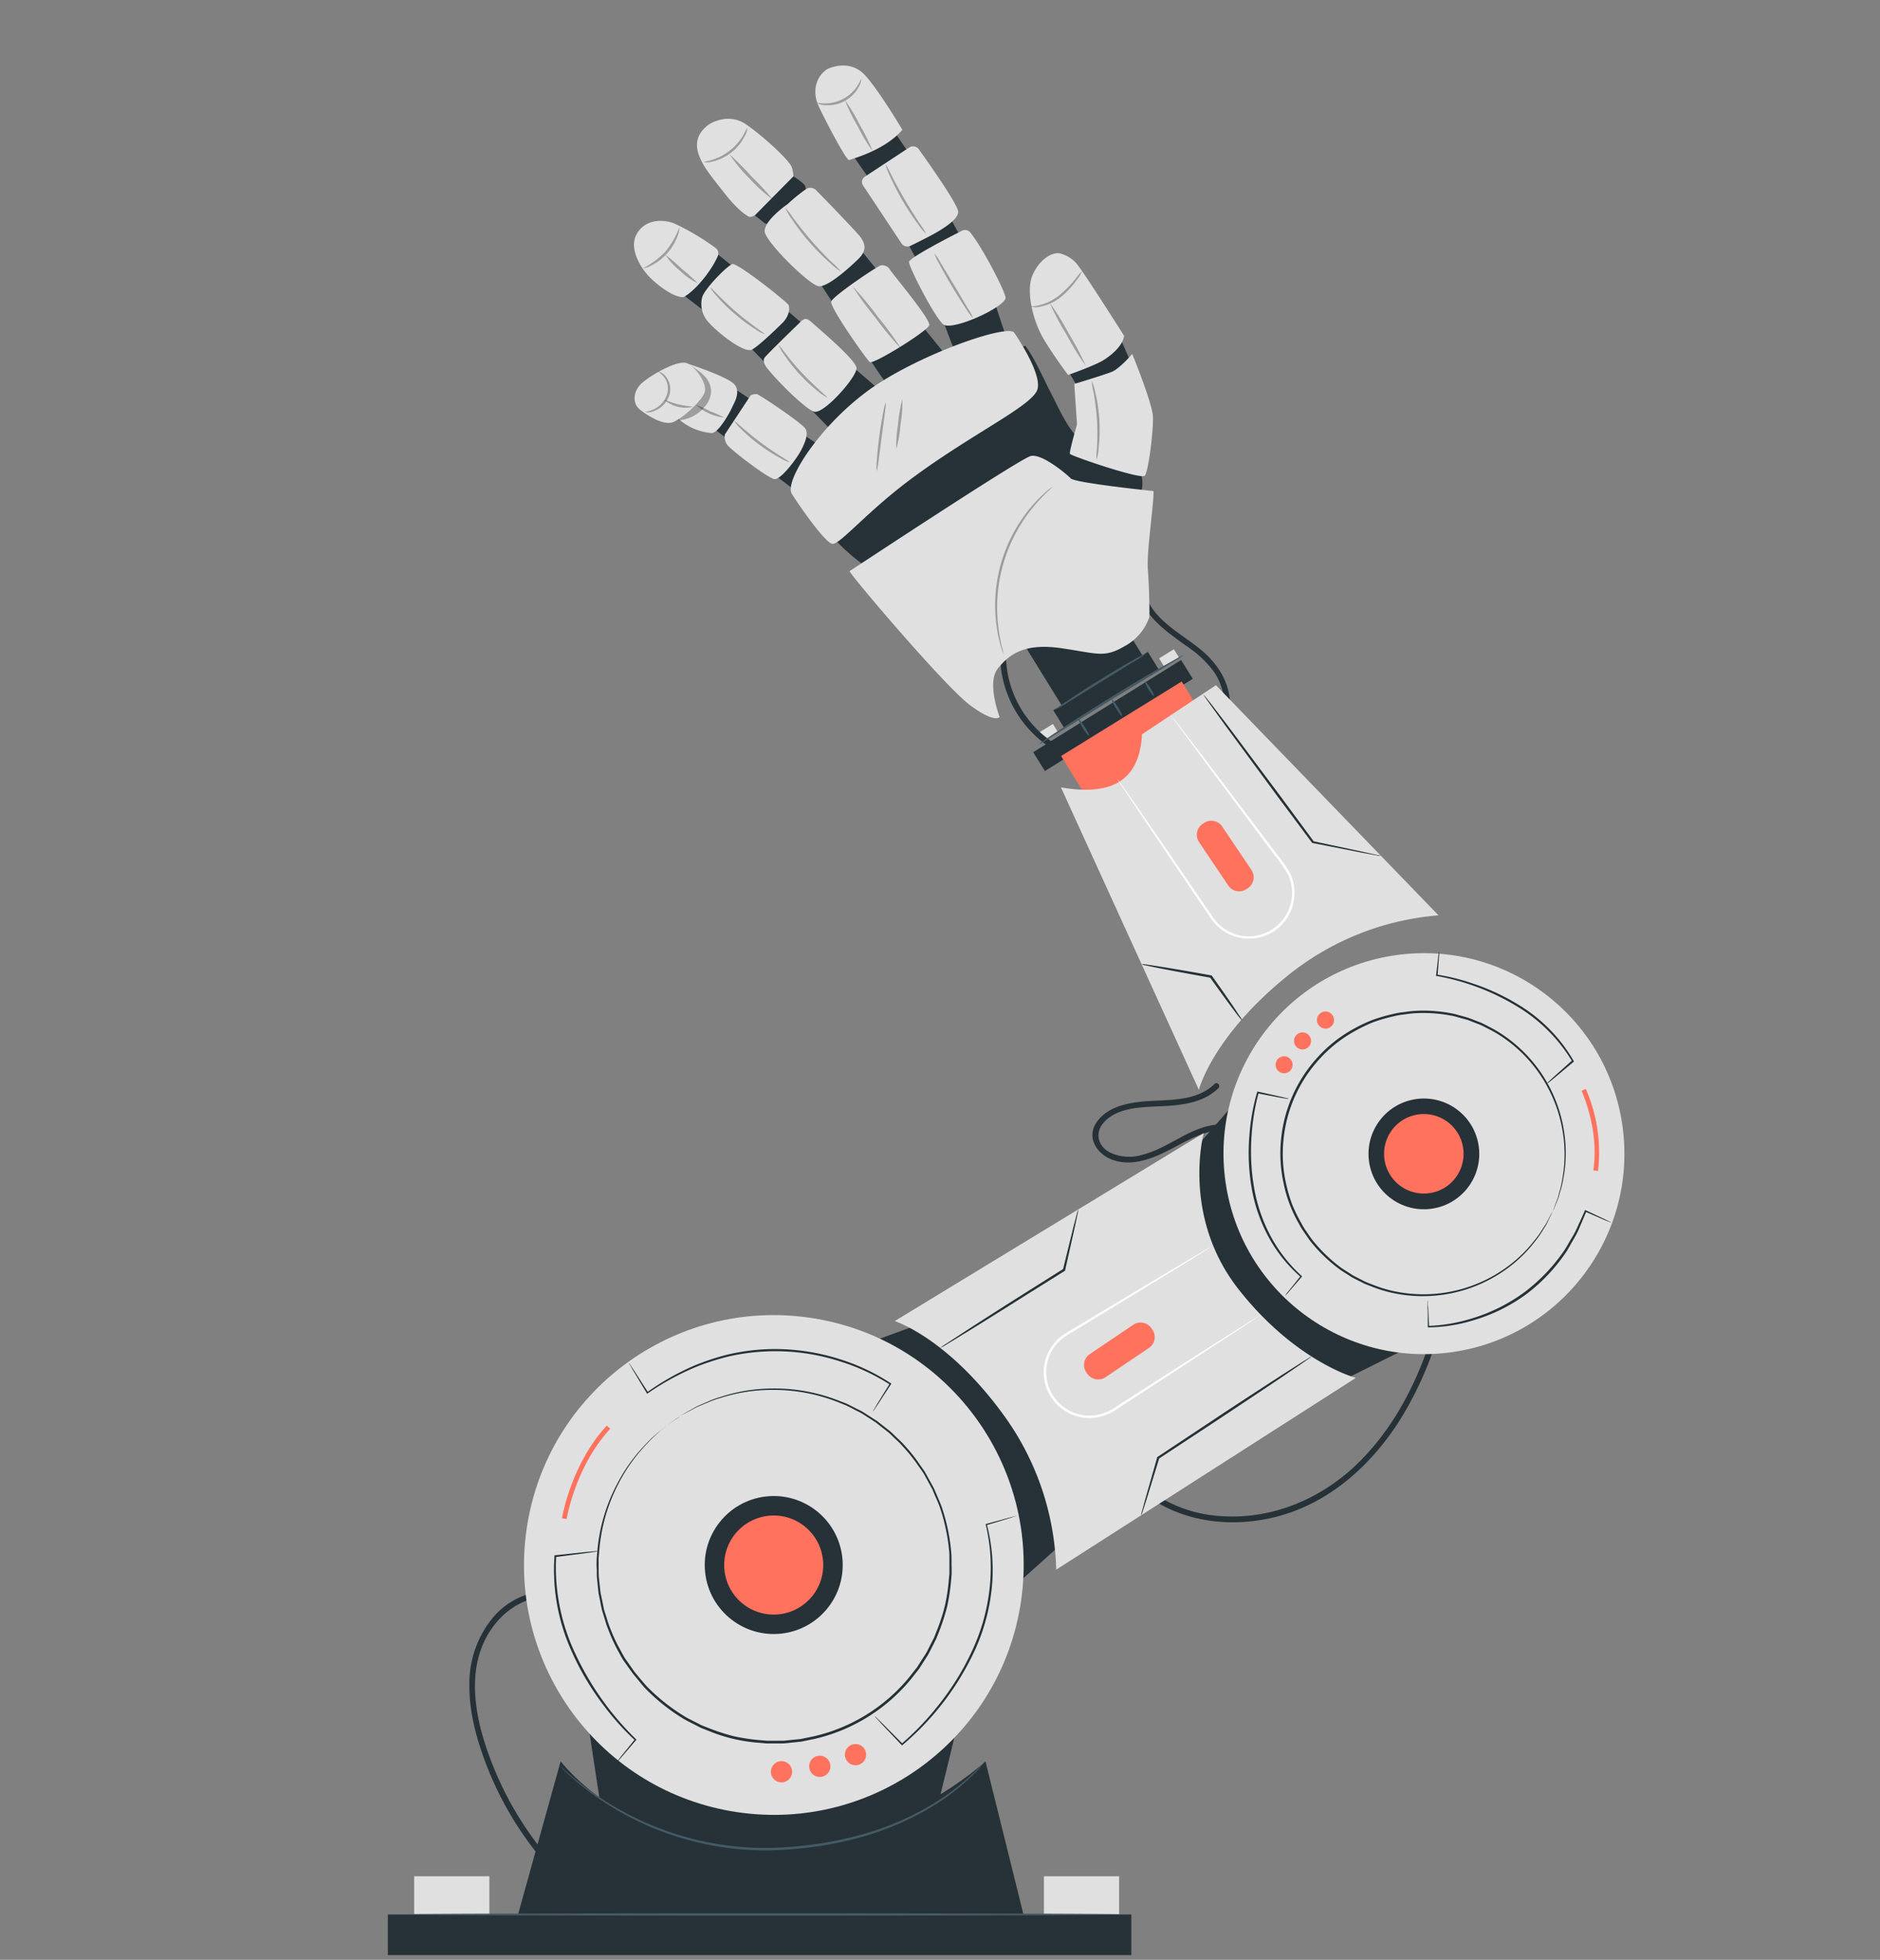 <svg
xmlns="http://www.w3.org/2000/svg"
width="402"
height="419"
fill="none"
>
<rect width="100%" height="100%" fill="#808080" stroke="none"/>
<path
    fill="#E0E0E0"
    d="M104.64 401.14H88.56v8.16h16.08v-8.16Zm134.66 0h-16.08v8.16h16.08v-8.16Z"
/>
<path
    fill="#263238"
    d="M117 340.16a15.78 15.78 0 0 0-11.7 5.81 22.003 22.003 0 0 0-4.93 14c-.1 5.73 1.4 11.4 3.39 16.72a71.818 71.818 0 0 0 19 28c.6.54 1.48-.34.89-.88a71.105 71.105 0 0 1-17.35-24.18c-4-9.2-7.43-21.36-1.72-30.59 2.68-4.33 7.21-7.63 12.43-7.67a.627.627 0 0 0 .551-.625.631.631 0 0 0-.551-.625l-.01.04Zm83.31 46.79 4.59-18.87-80.08-5.77 4 26.39 31.54 14.95 39.95-16.7Zm-4.77-103.44-14.5 5.27 32.1 53.76 15.61-14.04-4.28-26.69-28.93-18.3Z"
/>
<path
    fill="#E0E0E0"
    d="M218.317 342.386c4.305-29.187-15.866-56.338-45.053-60.642-29.188-4.305-56.338 15.866-60.643 45.053-4.305 29.188 15.866 56.338 45.053 60.643 29.188 4.305 56.339-15.866 60.643-45.054Z"
/>
<path
    fill="#263238"
    d="m145.63 302.61-.49.37-1.46 1-1.08.76c-.39.3-.78.66-1.22 1L140 307c-.524.472-1.021.973-1.49 1.5a36.064 36.064 0 0 0-6.33 8.83 37.541 37.541 0 0 0-4 13.74l-.18 2v2.08c0 .7 0 1.4.06 2.11s.15 1.43.23 2.15l.12 1.1c.08.36.15.72.23 1.08.15.73.3 1.46.45 2.21.15.75.45 1.45.66 2.19.21.751.464 1.489.76 2.21a34.498 34.498 0 0 0 2 4.32c.4.71.76 1.44 1.21 2.14l1.41 2c.25.34.47.7.73 1l.82 1c.56.64 1.09 1.31 1.68 1.94a41.428 41.428 0 0 0 8.29 6.52c.78.44 1.6.83 2.41 1.25.41.2.81.44 1.24.6l1.28.51a44.096 44.096 0 0 0 5.32 1.72c1.855.407 3.736.688 5.63.84l1.44.13h2.9c.485.013.97-.014 1.45-.08l2.93-.3 2.9-.6a37.185 37.185 0 0 0 20.14-12.44l1.83-2.33 1.59-2.48c.271-.402.512-.823.72-1.26l.66-1.3.65-1.29.53-1.34a41.285 41.285 0 0 0 1.77-5.42c.407-1.818.687-3.663.84-5.52l.13-1.38v-4.09a38.312 38.312 0 0 0-.74-5.3 39.538 39.538 0 0 0-1.38-5c-.29-.81-.66-1.58-1-2.37l-.49-1.16c-.18-.39-.4-.74-.59-1.11l-1.2-2.19c-.42-.7-.92-1.36-1.37-2a34.44 34.44 0 0 0-3-3.75 18.354 18.354 0 0 0-1.63-1.67c-.57-.52-1.09-1.08-1.67-1.57l-1.77-1.39-.87-.69-.92-.6-1.82-1.17c-.59-.39-1.25-.66-1.87-1-.62-.34-1.23-.64-1.85-.93l-1.88-.75a37.522 37.522 0 0 0-14.1-2.53 35.66 35.66 0 0 0-10.73 1.7c-.677.186-1.345.406-2 .66l-1.72.72c-.53.23-1 .41-1.46.62l-1.17.63-1.59.84-.55.28s.18-.12.53-.32l1.56-.89 1.16-.65c.43-.22.93-.42 1.46-.65l1.72-.75a20.465 20.465 0 0 1 2-.68 35.978 35.978 0 0 1 10.78-1.81c4.863-.096 9.698.75 14.24 2.49l1.91.74c.62.29 1.24.62 1.87.94.63.32 1.29.6 1.89 1l1.84 1.18.94.6.88.69 1.79 1.4c.59.49 1.12 1.06 1.69 1.59a18.935 18.935 0 0 1 1.66 1.68 35.219 35.219 0 0 1 3 3.78c.45.69 1 1.35 1.39 2.06l1.21 2.2c.2.38.43.74.6 1.13l.51 1.18c.32.79.69 1.57 1 2.39a40.602 40.602 0 0 1 1.41 5.09c.371 1.771.625 3.565.76 5.37.05.91 0 1.83.05 2.76v1.39l-.12 1.39a41.986 41.986 0 0 1-.85 5.6 44.378 44.378 0 0 1-1.78 5.49l-.54 1.36-.66 1.31-.67 1.31a9.099 9.099 0 0 1-.73 1.29l-1.6 2.51-1.86 2.36a37.668 37.668 0 0 1-20.43 12.62l-2.94.6-3 .31c-.488.058-.979.082-1.47.07h-3l-1.45-.13a34.664 34.664 0 0 1-11.02-2.61l-1.3-.51c-.44-.17-.84-.42-1.25-.62-.82-.43-1.66-.82-2.45-1.27a40.483 40.483 0 0 1-4.46-3.08A41.28 41.28 0 0 1 138 361c-.59-.63-1.13-1.31-1.69-2l-.83-1c-.27-.33-.49-.69-.74-1l-1.43-2c-.45-.71-.82-1.45-1.22-2.16a35.345 35.345 0 0 1-2-4.39 18.245 18.245 0 0 1-.76-2.23c-.22-.75-.48-1.48-.66-2.22-.18-.74-.3-1.5-.45-2.23-.08-.37-.15-.74-.23-1.1l-.12-1.11c-.07-.73-.15-1.45-.22-2.17s0-1.43-.06-2.14c-.06-.71 0-1.4 0-2.09l.18-2a37.54 37.54 0 0 1 4.16-13.85 35.754 35.754 0 0 1 6.43-8.83c.479-.524.986-1.022 1.52-1.49l1.43-1.21c.45-.36.85-.72 1.24-1l1.1-.75 1.49-1c.31-.32.49-.42.49-.42Z"
/>
<path
    fill="#263238"
    d="M167.163 349.25c8.091-.948 13.881-8.275 12.934-16.366-.948-8.091-8.275-13.882-16.366-12.934-8.091.947-13.881 8.275-12.934 16.365.948 8.091 8.275 13.882 16.366 12.935Z"
/>
<path
    fill="#FF725E"
    d="M165.61 345.192c5.848-.092 10.513-4.908 10.42-10.756-.093-5.848-4.909-10.514-10.757-10.421-5.848.093-10.513 4.909-10.42 10.757.093 5.848 4.909 10.513 10.757 10.42Z"
/>
<path
    fill="#263238"
    d="M127.83 331.65a2.737 2.737 0 0 1-.62.13l-1.8.26-6.64.86.16-.17a43.006 43.006 0 0 0 3.76 20.1 62.308 62.308 0 0 0 13.3 19l.11.11-.1.11-3.09 3.61-.84.95c-.2.21-.3.31-.32.3.071-.128.155-.249.25-.36l.77-1 3-3.7v.22a55.276 55.276 0 0 1-6.79-7.59 57.248 57.248 0 0 1-6.77-11.48 42.079 42.079 0 0 1-3.65-20.33v-.16h.15l6.65-.7 1.82-.16c.216-.026.434-.026.65 0Zm6.64-40.26c.118.123.219.261.3.41l.81 1.22 3 4.66h-.23a53.803 53.803 0 0 1 10.35-5.82 51.128 51.128 0 0 1 7.08-2.3 45.163 45.163 0 0 1 8.07-1.1 45.613 45.613 0 0 1 15.76 2.14 43.014 43.014 0 0 1 10.87 5.14l.12.09-.08.12-2.81 4.3-.76 1.13c-.083.134-.18.258-.29.37.056-.149.13-.29.22-.42l.69-1.17c.66-1.06 1.56-2.53 2.69-4.37v.21a44.424 44.424 0 0 0-10.83-5 45.074 45.074 0 0 0-23.57-1 51.545 51.545 0 0 0-7 2.24 56.471 56.471 0 0 0-10.35 5.65l-.14.1-.08-.15-2.85-4.74-.73-1.27a2.717 2.717 0 0 1-.24-.44Zm82.87 32.69c-.137.07-.281.123-.43.16l-1.25.41-4.75 1.44.1-.19c1 3.818 1.408 7.768 1.21 11.71a42.377 42.377 0 0 1-3.73 15.14A58.72 58.72 0 0 1 193 373.07l-.13.1-.1-.11-4.26-4.49-1.12-1.22a2.713 2.713 0 0 1-.36-.44c.156.111.3.239.43.38l1.19 1.15 4.36 4.38h-.23a58.908 58.908 0 0 0 7.76-8.1 56.94 56.94 0 0 0 7.5-12.17 42.363 42.363 0 0 0 3.74-15 39.601 39.601 0 0 0-1-11.6v-.15h.14l4.79-1.3 1.28-.33c.112-.045.23-.076.35-.09Z"
/>
<path
    fill="#FF725E"
    d="m121.17 324.77-1-.15c0-.12 1.88-11.5 9.58-19.83l.74.67c-7.49 8.12-9.3 19.2-9.32 19.31Zm59.89 49.09a2.272 2.272 0 0 1 3.494-.309 2.273 2.273 0 0 1 .47 2.476 2.268 2.268 0 0 1-2.107 1.384 2.265 2.265 0 0 1-2.209-1.847 2.278 2.278 0 0 1 .352-1.704Zm-7.64 2.5a2.272 2.272 0 0 1 3.494-.309 2.273 2.273 0 0 1 .47 2.476 2.268 2.268 0 0 1-2.107 1.384 2.265 2.265 0 0 1-2.209-1.847 2.278 2.278 0 0 1 .352-1.704Zm-8.19 1.17a2.269 2.269 0 0 1 4.108.85 2.271 2.271 0 0 1-3.508 2.3 2.267 2.267 0 0 1-.6-3.15Z"
/>
<path fill="#263238" d="M241.91 409.31H82.93v8.68h158.98v-8.68Z" />
<path
    fill="#263238"
    d="m109.57 413.64 10.31-37.07s14.49 19.15 43.21 18.54c28.72-.61 47.63-18.54 47.63-18.54l9.2 37.07H109.57Z"
/>
<path
    fill="#455A64"
    d="M241.9 409.31c0 .14-35.5.26-79.28.26s-79.28-.12-79.28-.26 35.49-.26 79.28-.26 79.28.11 79.28.26Zm-31.18-32.74a1.213 1.213 0 0 1-.16.21l-.51.57c-.47.49-1.09 1.28-2 2.14a48.108 48.108 0 0 1-8.56 6.65 60.216 60.216 0 0 1-14.7 6.45 78.1 78.1 0 0 1-9.28 2.06 89.131 89.131 0 0 1-10.16.94 62.524 62.524 0 0 1-19.52-2.59 62.1 62.1 0 0 1-14.7-6.48 58.854 58.854 0 0 1-8.74-6.4c-1-.82-1.66-1.56-2.15-2l-.54-.55a.989.989 0 0 1-.17-.19s.07 0 .2.16l.58.5c.52.43 1.21 1.14 2.21 1.94a63.082 63.082 0 0 0 8.8 6.23 66.365 66.365 0 0 0 6.62 3.42 67.52 67.52 0 0 0 8 2.92 62.83 62.83 0 0 0 19.33 2.51 87.851 87.851 0 0 0 10.1-.93 79.31 79.31 0 0 0 9.22-2 60.793 60.793 0 0 0 14.65-6.31 50.518 50.518 0 0 0 8.61-6.48c1-.83 1.6-1.6 2.09-2.06l.55-.53c.069-.069.147-.129.23-.18Z"
/>
<path
    fill="#263238"
    d="M259.73 231.73c-3.43 3.38-8.52 3.39-13 3.62-4.13.21-9.23.7-12 4.25-2.77 3.55-.07 7.49 3.74 8.56 4.51 1.27 9-.93 12.91-3 4.5-2.44 10.43-5.53 15.21-1.94.64.48 1.26-.6.63-1.08-3.06-2.3-7.2-2.12-10.65-.87-4.27 1.54-7.91 4.54-12.35 5.63a9.52 9.52 0 0 1-7.09-.61c-2.24-1.32-3-3.84-1.36-6 2.9-3.67 8.59-3.59 12.81-3.79 4.22-.2 8.84-.76 12-3.9a.63.63 0 0 0-.89-.88l.04.01ZM244.22 319c8.42 6.75 19.94 7.9 30.09 4.89 10.65-3.17 19.12-11 25-20.24a75.467 75.467 0 0 0 7.95-17.38c.25-.76-1-1.09-1.21-.33-3.28 10.25-8.48 20.16-16.41 27.58-7.66 7.15-17.84 11.33-28.4 10.63a28.717 28.717 0 0 1-16.12-6c-.62-.5-1.51.38-.88.88l-.02-.03Z"
/>
<!-- <path fill="#263238"
    d="M254.19 310a45.05 45.05 0 0 0 34 6.85 44.421 44.421 0 0 0 34.31-35.47c.14-.78-1.06-1.12-1.2-.33a43.72 43.72 0 0 1-16.47 26.9 42.414 42.414 0 0 1-32 8 42.996 42.996 0 0 1-18.07-7.07c-.67-.46-1.29.62-.63 1.08l.06.04Zm3.54-82.35 5.46 14.6 55.74-32.3-14.55-15.71-27.68 4.31-18.97 29.1Z" /> -->
<path
    class="ancle"
    fill="#263238"
    d="m288.3 294.52 13.95-6.96-37.92-52.08-14.11 16.11 7.16 27.08 30.92 15.85Z"
/>
<path
    fill="#E0E0E0"
    d="M310.596 289.072c23.429-3.376 39.685-25.106 36.309-48.535-3.376-23.429-25.106-39.684-48.535-36.308-23.429 3.376-39.685 25.106-36.309 48.535 3.376 23.428 25.106 39.684 48.535 36.308Z"
/>
<path
    fill="#263238"
    d="M332.05 259s.05-.16.16-.47l.49-1.35.38-1c.12-.37.21-.79.33-1.23.307-1.019.541-2.058.7-3.11.505-2.877.576-5.812.21-8.71a30.395 30.395 0 0 0-3.52-10.93 30.005 30.005 0 0 0-9.28-10.3 27 27 0 0 0-3.3-1.95c-.58-.29-1.15-.61-1.76-.87l-1.86-.72c-.31-.12-.62-.26-.94-.35l-1-.27c-.66-.17-1.31-.38-2-.53a32.994 32.994 0 0 0-4.14-.56 32.173 32.173 0 0 0-4.28 0c-.72.05-1.44.17-2.17.26-.729.078-1.451.212-2.16.4-1.46.32-2.896.738-4.3 1.25a34.412 34.412 0 0 0-4.11 2 29.211 29.211 0 0 0-7.31 5.81 29.831 29.831 0 0 0-7.74 17.32 29.014 29.014 0 0 0 .54 9.31c.324 1.49.749 2.957 1.27 4.39a33.297 33.297 0 0 0 1.93 4c.333.654.714 1.282 1.14 1.88.42.6.82 1.21 1.26 1.79a31.228 31.228 0 0 0 2.87 3.17c1 .971 2.063 1.876 3.18 2.71.56.41 1.15.76 1.72 1.13l.85.55c.29.18.59.31.89.47l1.78.91c.59.28 1.22.49 1.82.73 1.188.471 2.408.858 3.65 1.16a30.294 30.294 0 0 0 24.36-4.63 29.099 29.099 0 0 0 6.35-6c.682-.818 1.3-1.688 1.85-2.6.25-.39.5-.74.7-1.07l.49-.94c.29-.55.51-1 .68-1.27.17-.27.24-.43.24-.43s-.06.15-.2.45l-.63 1.3-.47 1c-.19.34-.43.7-.68 1.1-.54.921-1.149 1.8-1.82 2.63a28.825 28.825 0 0 1-6.34 6.07 30.525 30.525 0 0 1-24.63 4.81 28.318 28.318 0 0 1-3.71-1.16c-.61-.25-1.24-.46-1.85-.74l-1.81-.91c-.3-.16-.61-.3-.9-.48l-.87-.56c-.58-.37-1.18-.73-1.74-1.14a32.185 32.185 0 0 1-3.24-2.74 30.923 30.923 0 0 1-2.93-3.22c-.45-.59-.85-1.21-1.28-1.82a16.084 16.084 0 0 1-1.17-1.91 28.328 28.328 0 0 1-3.26-8.56 29.699 29.699 0 0 1-.56-9.48 30.281 30.281 0 0 1 7.88-17.61 29.373 29.373 0 0 1 7.44-5.9 33.31 33.31 0 0 1 4.18-2 34.937 34.937 0 0 1 4.37-1.27 15.195 15.195 0 0 1 2.2-.4c.74-.09 1.47-.21 2.2-.26a30.213 30.213 0 0 1 4.36 0 30.63 30.63 0 0 1 4.2.58c.68.15 1.35.36 2 .53l1 .28c.33.1.64.24 1 .36l1.88.73c.62.27 1.19.6 1.78.89a28.195 28.195 0 0 1 3.34 2 30.447 30.447 0 0 1 12.84 21.56 28.67 28.67 0 0 1-.29 8.77 21.438 21.438 0 0 1-.75 3.12c-.13.45-.23.86-.36 1.23l-.4 1-.54 1.34c-.13.27-.21.46-.21.46Z"
/>
<g id="hand-axis">
    <path
        fill="#263238"
        d="M314.161 253.503c3.757-5.353 2.463-12.737-2.89-16.493-5.353-3.757-12.737-2.463-16.493 2.89-3.756 5.352-2.462 12.737 2.89 16.493 5.353 3.756 12.737 2.462 16.493-2.89Z"
    />
    <path
        fill="#FF725E"
        d="M312.22 250.15a8.494 8.494 0 0 1-7.996 5.026 8.497 8.497 0 0 1-5.605-14.671 8.506 8.506 0 0 1 9.311-1.585 8.51 8.51 0 0 1 4.29 11.23Z"
    />
</g>
<path
    fill="#263238"
    d="M330.76 231.65c.102-.137.219-.261.35-.37l1.07-1 4-3.58v.23a34.554 34.554 0 0 0-11.55-11.62 50.09 50.09 0 0 0-17.39-6.64h-.16v-.15c.18-1.57.33-2.84.44-3.8a7.42 7.42 0 0 1 .22-1.34 8.24 8.24 0 0 1-.05 1.36c-.07 1-.17 2.24-.29 3.81l-.14-.18a44.994 44.994 0 0 1 7.95 2 46.322 46.322 0 0 1 9.68 4.56 33.713 33.713 0 0 1 11.6 11.88l.07.14-.11.09-4.12 3.45-1.14.92c-.27.16-.42.26-.43.24Zm13.76 29.72a1.543 1.543 0 0 1-.39-.13l-1.13-.44-4-1.74.22-.09-1.69 4a22.007 22.007 0 0 1-1.19 2.22c-.44.75-.86 1.56-1.36 2.36a37.732 37.732 0 0 1-8.54 9.09 36.267 36.267 0 0 1-11.44 5.65 34.029 34.029 0 0 1-9.54 1.5h-.15v-.15c0-1.72 0-3.1-.06-4.12v-1.09a1.856 1.856 0 0 1 0-.38c.038.12.058.244.06.37 0 .3 0 .66.07 1.09.05 1 .12 2.4.2 4.12l-.15-.15a35.5 35.5 0 0 0 9.4-1.63 36.7 36.7 0 0 0 11.26-5.67 38.198 38.198 0 0 0 8.46-8.93c.5-.78.93-1.58 1.37-2.32a21.57 21.57 0 0 0 1.2-2.18c.65-1.43 1.24-2.74 1.76-3.9l.07-.15.14.06 4 1.88 1.06.52c.26.12.38.19.37.21Zm-69.74 15.68c.261-.396.544-.777.85-1.14l2.49-3.11v.21a30.793 30.793 0 0 1-6.1-7.22 33.785 33.785 0 0 1-4.37-11.74 44.657 44.657 0 0 1-.47-11.58 45.138 45.138 0 0 1 1.62-8.93l.05-.15h.15l4.84 1.08 1.29.31c.152.023.3.067.44.13a1.542 1.542 0 0 1-.45 0l-1.31-.22-4.88-.93.2-.11a47.009 47.009 0 0 0-1.48 8.87 45.528 45.528 0 0 0 .52 11.44 34.207 34.207 0 0 0 4.25 11.6 32.28 32.28 0 0 0 5.9 7.23l.12.11-.1.11-2.6 3a7.503 7.503 0 0 1-.96 1.04Z"
/>
<path
    fill="#FF725E"
    d="m341.7 250.37-1-.15c1.31-8.73-2.47-16.88-2.51-17l.9-.42a33.757 33.757 0 0 1 2.61 17.57Zm-65.3-22.72a1.819 1.819 0 1 1-3.638 0 1.819 1.819 0 0 1 3.638 0Zm2.12-3.28a1.82 1.82 0 1 0 0-3.64 1.82 1.82 0 0 0 0 3.64Zm6.74-6.29a1.828 1.828 0 0 1-1.123 1.698 1.825 1.825 0 0 1-1.997-.39 1.83 1.83 0 0 1 1.99-2.992 1.839 1.839 0 0 1 .991.985c.092.222.139.459.139.699Z"
/>
<path
    fill="#E0E0E0"
    d="m191.31 282.45 66.08-40.2s-4.83 17.85 7.53 33.5c12.2 15.45 25 18.84 25 18.84l-64.07 41a58.687 58.687 0 0 0-11.4-33.27c-11.97-16.39-23.14-19.87-23.14-19.87Z"
/>
<path
    fill="#fff"
    d="m269.59 281.09-.21.16-.65.45-2.51 1.68-9.29 6.08-13.81 9-4 2.59a11.19 11.19 0 0 1-4.6 2 9.82 9.82 0 0 1-5.254-.613 9.82 9.82 0 0 1-4.176-3.247 10.155 10.155 0 0 1-1.3-2.4 10.445 10.445 0 0 1-.58-2.63 9.755 9.755 0 0 1 4.34-8.89c1.38-.87 2.75-1.66 4.08-2.47l14.12-8.47 9.55-5.67 2.6-1.52.69-.38a.916.916 0 0 1 .24-.11l-.21.16-.66.43-2.56 1.6-9.46 5.81-14.06 8.56c-1.32.81-2.69 1.61-4.05 2.48a9.13 9.13 0 0 0-3.16 3.58 9.273 9.273 0 0 0-.926 4.925 9.27 9.27 0 0 0 5.718 7.773 9.282 9.282 0 0 0 4.978.582 10.812 10.812 0 0 0 4.42-1.92l4-2.57 13.87-8.87 9.38-5.94 2.56-1.6.68-.4c.153-.113.233-.167.24-.16Z"
/>
<path
    fill="#263238"
    d="M244 324c.025-.31.089-.616.19-.91.18-.65.41-1.49.69-2.53l2.57-9v-.08h.07l11-7.3c6-4 11.47-7.54 15.43-10.11 1.94-1.24 3.54-2.25 4.71-3l1.3-.79c.143-.106.302-.191.47-.25-.122.127-.26.238-.41.33l-1.25.88-4.62 3.15c-3.91 2.64-9.34 6.26-15.35 10.23l-11 7.24.09-.12c-1.12 3.64-2.06 6.7-2.75 8.93-.33 1-.6 1.86-.8 2.5a6.572 6.572 0 0 1-.34.83Zm-42.95-35.81c.448-.368.923-.702 1.42-1l4-2.62c3.38-2.19 8.07-5.2 13.27-8.48l7.66-4.82-.1.14c.91-3.73 1.7-6.91 2.27-9.26l.69-2.63c.073-.317.17-.628.29-.93a3.975 3.975 0 0 1-.14 1c-.15.7-.33 1.58-.56 2.66l-2.09 9.31v.09l-.08.06-7.68 4.8c-5.2 3.28-9.92 6.24-13.36 8.35-1.66 1-3 1.85-4.08 2.48-.48.323-.985.607-1.51.85Z"
/>

<g id="hand">
    <path
        fill="#E0E0E0"
        d="m223.039 158.456 3.165-1.956-1.062-1.718-3.165 1.955 1.062 1.719Z"
    />
    <path
        fill="#263238"
        d="m226.987 150.76 17.278-10.675-9.608-15.551-17.278 10.675 9.608 15.551Zm.587 4.897 20.213-12.489-2.349-3.802-20.214 12.488 2.35 3.803Zm-4.138 9.186 31.62-19.716-2.507-4.021-31.62 19.716 2.507 4.021Z"
    />
    <path
        fill="#FF725E"
        d="m236.992 177.975 25.785-15.932-10.097-16.342-25.785 15.931 10.097 16.343Z"
    />
    <path
        fill="#263238"
        d="M243.68 127.39c1.62 4.92 6 7.81 10 10.71a23.414 23.414 0 0 1 6 5.66 13.23 13.23 0 0 1 2.06 8.62c-.07.8 1.18.8 1.25 0 .53-5.71-2.26-10.35-6.61-13.8-4.35-3.45-9.7-6.09-11.5-11.52-.25-.76-1.45-.44-1.2.33ZM227.31 160a22.677 22.677 0 0 1-12.21-20 .627.627 0 0 0-.625-.551.631.631 0 0 0-.625.551 23.94 23.94 0 0 0 12.83 21.08c.71.37 1.35-.71.63-1.08Z"
    />
    <path
        fill="#E0E0E0"
        d="m256.35 233-29.49-64.66c9.83 1.69 16.74-.58 17.34-11.35l15.8-10.5 47.6 49.21a58.688 58.688 0 0 0-32.6 13.18C259.23 221.7 256.35 233 256.35 233Z"
    />
    <path
        fill="#fff"
        d="M250.38 152.9c.072.061.136.132.19.21l.51.63 1.9 2.46 6.94 9.09 10.22 13.53c1 1.28 1.95 2.58 2.95 3.92A24.392 24.392 0 0 1 276 187a9.822 9.822 0 0 1-1.6 10.34 9.486 9.486 0 0 1-2.13 1.82 8.987 8.987 0 0 1-2.53 1.14 9.8 9.8 0 0 1-5.37 0 9.678 9.678 0 0 1-4.43-2.7 14.831 14.831 0 0 1-1.51-2l-1.36-2-9.5-14.05-6.37-9.5-1.71-2.6-.43-.68a.887.887 0 0 1-.13-.24c.065.063.122.134.17.21.13.17.28.39.48.65l1.79 2.55 6.5 9.4 9.59 14 1.37 2c.431.695.926 1.348 1.48 1.95a9.212 9.212 0 0 0 9.29 2.53A9.334 9.334 0 0 0 274 197a9.33 9.33 0 0 0 1.53-9.79 25.002 25.002 0 0 0-2.83-4.18l-2.93-3.92-10.14-13.6-6.8-9.19-1.83-2.52-.46-.66-.16-.24Z"
    />
    <path
        fill="#263238"
        d="M295.33 183a5.106 5.106 0 0 1-1.08-.14l-3-.55-10.56-2.07h-.09l-.05-.07c-2.17-2.91-4.65-6.25-7.29-9.78L261.93 155l-3.39-4.71-.9-1.29c-.113-.15-.21-.31-.29-.48 0 0 .14.13.37.41l1 1.24 3.53 4.61c3 4 7 9.38 11.46 15.34l7.24 9.81-.14-.08 10.53 2.25 3 .67c.335.055.665.132.99.23Zm-29.73 35.18s-.23-.21-.59-.66c-.36-.45-.86-1.11-1.48-1.94-1.23-1.66-2.93-4-4.83-6.65l.17.11-1.74-.31c-3.61-.65-6.88-1.26-9.24-1.73-1.18-.23-2.14-.43-2.8-.58a4.237 4.237 0 0 1-1-.28c.352-.018.705.009 1.05.08.67.09 1.63.23 2.82.42 2.38.38 5.66.93 9.27 1.58l1.74.31h.1l.06.08c1.89 2.66 3.53 5 4.7 6.75.58.85 1 1.55 1.34 2 .182.251.327.527.43.82Z"
    />
    <path
        fill="#455A64"
        d="M246.76 148.82c-.12.07-.65-.56-1.18-1.42-.53-.86-.86-1.61-.74-1.69.12-.08.65.56 1.18 1.42.53.86.86 1.61.74 1.69Zm-6.82 4.29c-.12.07-.71-.66-1.31-1.64-.6-.98-1-1.82-.87-1.9.13-.08.71.65 1.31 1.63.6.98.99 1.8.87 1.91Zm-7.12 4.17c-.12.07-.7-.64-1.29-1.6-.59-.96-1-1.81-.86-1.88.14-.07.71.64 1.3 1.6.59.96 1.03 1.8.85 1.88Z"
    />
    <path
        fill="#E0E0E0"
        d="m248.907 142.482 3.165-1.956-1.062-1.718-3.164 1.955 1.061 1.719Z"
    />
    <path
        fill="#455A64"
        d="M253.1 140.08a8.345 8.345 0 0 1-1.19.81l-3.32 2.05-11 6.71-10.94 6.79-3.32 2.05a6.267 6.267 0 0 1-1.25.69c.354-.32.735-.607 1.14-.86.76-.53 1.86-1.28 3.24-2.19 2.74-1.82 6.58-4.28 10.86-6.92 4.28-2.64 8.21-5 11.07-6.59 1.43-.82 2.6-1.47 3.41-1.91.413-.249.849-.46 1.3-.63Zm-7.91-.41a22.408 22.408 0 0 1-2.83 1.85l-6.95 4.28-6.93 4.3a22.74 22.74 0 0 1-2.92 1.7c.851-.74 1.76-1.408 2.72-2 1.73-1.18 4.15-2.76 6.86-4.43s5.21-3.14 7-4.15a20.23 20.23 0 0 1 3.05-1.55Z"
    />
    <path
        fill="#FF725E"
        d="m257.158 176.149.299-.201a2.785 2.785 0 0 1 2.1-.426 2.798 2.798 0 0 1 1.786 1.185l6.249 9.282a2.806 2.806 0 0 1-.761 3.9l-.299.201a2.8 2.8 0 0 1-3.886-.758l-6.25-9.283a2.807 2.807 0 0 1-.431-2.109 2.795 2.795 0 0 1 1.193-1.791Z"
    />
    <path
        fill="#263238"
        d="m169.59 104.53-17.6-13.38 4.68-8.31 18.12 12.09-5.2 9.6Zm12.08-72.29 7.43 10.59 9.19 16.9 5.74 15.12 11.19-2.54-3.14-9.49L200.67 42l-10.81-15.85-8.19 6.09Zm-6.88 27.44s15 23.32 15.4 23.09c.4-.23 12.06-6.83 12.06-6.83l-18.42-22.79-9.04 6.53Zm-15.43 13.53 18.97 19.36 10.05-8.95-21.88-18.79-14.56-11.68-7.35 8.75 14.77 11.31Zm73.36 21.53c-3.26-.22-6.38-7.63-7.9-10.52-1.74-3.31-3.6-7.74-5.59-10.29l-14.49 5.21a105.007 105.007 0 0 0-30.11 24.19 5.706 5.706 0 0 0-1.72 3.32 5.46 5.46 0 0 0 1.18 3.09 42.735 42.735 0 0 0 13.22 12.8 8.382 8.382 0 0 0 3.89 1.46c2 .09 3.74-1.06 5.36-2.16L221.47 105c1.69-1.15 21.37 2.55 22.31.73 1.27-2.47.95-10.19-11.06-10.99Z"
    />
    <path
        fill="#263238"
        d="M238.61 70.27s3.42 7.39 4.28 10.07c.86 2.68-2.87 8.42-2.87 8.42l-8-.53-1.89-6-2.49-4.24 10.97-7.72Z"
    />
    <path
        fill="#E0E0E0"
        d="M245.74 132c.11-.75 0-6.15-.29-10.23s1.29-13.84 1.2-16.78c0 0-16.73-1.73-17.68-2.7-.95-.97-6.22-5.39-8.58-4.79-2.36.6-38.34 24.37-38.71 24.6-.37.23 20.33 24.63 25.71 28.64 5.38 4.01 6.36 2.56 6.36 2.56s-2.81-7.31-.41-10.33c2.4-3.02 5.63-5.52 13.48-4.4 7.85 1.12 9.19 2.17 13.59-.38a11.177 11.177 0 0 0 5.33-6.19Zm-28.92-60.95s6.12 8.79 5 12.24c-1.12 3.45-13.39 9.12-26.31 18.59-10 7.32-15.76 14.47-17.48 14.39-1.72-.08-8.39-10.07-8.76-10.77-1.46-2.72 5.76-14.07 15.94-21.68 10.18-7.61 29.67-14.49 31.61-12.77Zm-32.25-55.36c-3.3-3.12-7.62-.94-7.62-.94-2.44 1.5-3.36 4.78-1.92 7.9s5.91 11.62 6.52 11.57c4.93-1.51 8.88-3.57 11.4-6.45.05 0-5.68-9.54-8.38-12.08Zm9.83 15.86-9.47 6.23a1.31 1.31 0 0 0-.4 1.84c1.81 2.73 6.46 9.73 8.24 12.43a1.518 1.518 0 0 0 1.93.5c1.45-.71 3.82-1.89 5.09-2.6 2.29-1.28 5.1-3.14 5.1-4.64 0-1.5-6-10-8.42-13.4a1.54 1.54 0 0 0-2.07-.36Zm13.03 18.09a1.452 1.452 0 0 0-1.78-.28c-3 1.51-11.23 5.79-11.28 6.64-.07 1 5.43 11.77 7.32 13.34 1.89 1.57 13.65-3.87 13.32-5.77-.29-1.71-5.01-10.78-7.58-13.93ZM151.5 26.67c.42-.31 4.3-2.66 8.06-.06 3.76 2.6 9.4 7.8 9.79 9.26.39 1.46.82 4.22-1.21 5.58-2.03 1.36-7 5.42-8 4.88s-2.7-1.72-5.82-5.78c-3.12-4.06-8.43-9.69-2.82-13.88Z"
    />
    <path
        fill="#263238"
        d="M169.66 37.7s2.46 1.54 2.54 2.17c.08.63.94 2.35-.47 3.66a46.097 46.097 0 0 1-5.68 3.81 2.381 2.381 0 0 1-2.55.36l-2.1-1.65 8.26-8.35Z"
    />
    <path
        fill="#E0E0E0"
        d="M188.35 56.74a1.892 1.892 0 0 1 2 1c.9 1.3 8.64 10.53 8.35 11.78-.29 1.25-12 8.49-12.72 7.89-.72-.6-8.6-11.75-8.24-12.94.36-1.19 10.1-7.72 10.61-7.73ZM171.5 68.5c.3-.07.72-.84 2 .35s9.45 8 9.65 9.81c.2 1.81-7.09 10.1-9.13 9.34-2.04-.76-8.06-6.76-10.14-9.5 0 0-.91-1.2-.41-2 .39-.62 8.03-8 8.03-8Zm-2.86-3.26c-.13-.48-10.13-8.5-11.91-8.79-.78-.12-6.31 5.44-6.63 7.28a5.721 5.721 0 0 0 1.49 5.24c1.6 1.89 7.52 6.73 9.26 5.75 1.74-.98 6.57-5.78 6.57-5.78s1.76-1.76 1.22-3.7ZM144 47.7c-3.36-1.15-6.65-.23-8 2.63-1.35 2.86.78 6.49 2.36 8.32 1.58 1.83 5.51 5 7.8 4.88 2.41-1.29 5.89-5.47 7.34-8.81A1.45 1.45 0 0 0 153 53a50.755 50.755 0 0 0-9-5.3Zm2.84 30.36.4-.24s8.13 2.63 9.73 4.3c1.6 1.67-.12 4.22-.44 5-.32.78-2.85 5.47-4.37 5.47A12.27 12.27 0 0 1 145.6 90a24.905 24.905 0 0 1-2.39-2.11l3.63-9.83Zm13.67 6.47a2.48 2.48 0 0 1 1.34-.27c.56.13 9.76 6.25 10.4 7.44.64 1.19-.11 2.91-.94 4.55-.83 1.64-4.31 6.36-5.71 6.18-1.4-.18-9.26-6.2-10.07-7.3a2.902 2.902 0 0 1-.54-2.23l5.52-8.37Zm66.09-30.36a6.938 6.938 0 0 1 3.52 2.09c1.51 1.7 10.24 15.53 10.24 15.53s0 2.37-4.32 5.16c-1.79 1.16-7.65 3.22-7.65 3.22s-3.19-4.23-5.3-7.82-3.8-9.95-2.32-13.47c1.48-3.52 4.29-5.01 5.83-4.71Zm15.5 21.51s-2.68 3.15-4.39 3.83c-1.71.68-8 2.58-8 2.58l.59 8.65s-1.7 5.86-1.52 6.29c.18.43 15.2 5.55 16 4.68.8-.87 1.88-9.71 1.75-12.65-.13-2.94-4.43-13.38-4.43-13.38Zm-69.87-35.16a1.7 1.7 0 0 1 2.27.14c2.59 2.64 9 9.26 9.62 10.19.73 1.18 1.4 2.57-.53 4.47s-6.54 6.06-8.51 5.88c-1.97-.18-11.56-9.65-11.58-11.77 0-2.43 4.94-5.81 4.94-5.81a36.29 36.29 0 0 1 3.79-3.1Z"
    />
    <path
        fill="#000"
        d="M144.91 89.88a8.084 8.084 0 0 0 6-3.19 5.08 5.08 0 0 0 1.15-3.17 5 5 0 0 0-1.5-3.2 14.646 14.646 0 0 0-2.88-2.18"
        opacity=".3"
    />
    <path
        fill="#E0E0E0"
        d="M146.78 77.61c1.77.57 4.58 4.36 3.89 6.3-.69 1.94-5.07 5.88-7 6.42-1.93.54-5.12-1.39-6.79-2.72-1.67-1.33-1.48-3.61-.11-5.23 1.37-1.62 7.87-5.47 10.01-4.77Z"
    />
    <path
        fill="#000"
        d="M140.75 79.47a2.451 2.451 0 0 1 1.59 1c.453.529.759 1.166.89 1.85a4.36 4.36 0 0 1-.22 2.5 5.416 5.416 0 0 1-3.2 3.08 2.93 2.93 0 0 1-1.83.21c0-.09.7-.1 1.69-.55a5.508 5.508 0 0 0 2.85-2.93 4.11 4.11 0 0 0-.47-3.93c-.65-.9-1.34-1.14-1.3-1.23Z"
        opacity=".3"
    />
    <path
        fill="#000"
        d="M148.09 87a7 7 0 0 1-6-1.47c.08-.13 1.3.53 2.94.92s3.05.43 3.06.55Zm6.75 2.28a10.74 10.74 0 0 1-6-2.71c1.034.373 2.038.828 3 1.36 1.032.375 2.035.826 3 1.35Zm14.01 9.55a7.548 7.548 0 0 1-2-.89 37.387 37.387 0 0 1-4.44-2.83 36.609 36.609 0 0 1-4-3.44A7.597 7.597 0 0 1 157 90c.12-.11 2.46 2.24 5.74 4.67 3.28 2.43 6.18 4.02 6.11 4.16Zm-23.57-50.26a4.34 4.34 0 0 1-.36 1.78 11.36 11.36 0 0 1-2.23 3.77 11.218 11.218 0 0 1-3.48 2.67 4.45 4.45 0 0 1-1.72.57 18.408 18.408 0 0 0 4.81-3.58 18.573 18.573 0 0 0 2.98-5.21Z"
        opacity=".3"
    />
    <path
        fill="#000"
        d="M149.21 60.57a14.477 14.477 0 0 1-3.79-2.68 14.215 14.215 0 0 1-3.14-3.42 36.807 36.807 0 0 1 3.48 3c1.21.965 2.362 2 3.45 3.1Zm14.31 10.89a8.56 8.56 0 0 1-2-1.07 38.319 38.319 0 0 1-4.4-3.27 36.416 36.416 0 0 1-3.89-3.85 8.452 8.452 0 0 1-1.36-1.82c.12-.11 2.36 2.52 5.59 5.28 3.23 2.76 6.15 4.59 6.06 4.73ZM176.9 85a8.295 8.295 0 0 1-1.88-1.25 35.008 35.008 0 0 1-7.4-8 8.12 8.12 0 0 1-1.12-2c.14-.08 2 2.8 4.89 5.88 2.89 3.08 5.61 5.26 5.51 5.37Zm-17.08-57.68a4.42 4.42 0 0 1-.57 1.77 10.367 10.367 0 0 1-6.9 5.45 4.198 4.198 0 0 1-1.86.13c0-.08.7-.16 1.77-.49a11.85 11.85 0 0 0 6.67-5.26c.255-.556.552-1.09.89-1.6Z"
        opacity=".3"
    />
    <path
        fill="#000"
        d="M165.27 42.67a32.337 32.337 0 0 1-5-4.51A32.531 32.531 0 0 1 156 33a63.296 63.296 0 0 1 4.72 4.76 64.107 64.107 0 0 1 4.55 4.91Zm14.59 15.4a11.516 11.516 0 0 1-2.13-1.63 48.313 48.313 0 0 1-8.49-9.71 12.31 12.31 0 0 1-1.34-2.33 16.235 16.235 0 0 1 1.64 2.11c1 1.33 2.37 3.12 4 5s3.24 3.51 4.42 4.65a17.412 17.412 0 0 1 1.9 1.91Zm12.85 16.51a70.342 70.342 0 0 1-5.41-6.52 70.208 70.208 0 0 1-5-6.85 69.75 69.75 0 0 1 5.41 6.53 69.519 69.519 0 0 1 5 6.84Zm15.39-6.53a10.346 10.346 0 0 1-1.43-1.9c-.82-1.22-1.91-2.92-3.06-4.84-1.15-1.92-2.14-3.68-2.82-5a10.3 10.3 0 0 1-1-2.16c.513.618.959 1.288 1.33 2l2.94 4.89L207 66c.436.644.804 1.33 1.1 2.05ZM198.05 50a10.44 10.44 0 0 1-1.65-1.94 56.305 56.305 0 0 1-3.38-5.12 54.48 54.48 0 0 1-2.8-5.46 11.362 11.362 0 0 1-.89-2.38c.474.7.883 1.444 1.22 2.22a112 112 0 0 0 2.92 5.36c1.2 2.06 2.37 3.86 3.23 5.17.512.676.964 1.395 1.35 2.15Zm-13.88-33.1c-.029.6-.219 1.18-.55 1.68a7.43 7.43 0 0 1-7.22 3.89 3.45 3.45 0 0 1-1.71-.46c0-.08.67.09 1.73.1a8.38 8.38 0 0 0 3.93-1 8.119 8.119 0 0 0 3-2.77c.53-.83.74-1.47.82-1.44Z"
        opacity=".3"
    />
    <path
        fill="#000"
        d="M186.61 32.33a36.636 36.636 0 0 1-3.2-5.34 38.126 38.126 0 0 1-2.75-5.59 36.642 36.642 0 0 1 3.2 5.34 39.418 39.418 0 0 1 2.75 5.59ZM231.39 58a7.133 7.133 0 0 1-1.07 1.74 19.016 19.016 0 0 1-3.34 3.66 10.093 10.093 0 0 1-4.48 2.15 4.09 4.09 0 0 1-2.06 0c0-.09.79 0 2-.35a11.174 11.174 0 0 0 4.23-2.2 24.716 24.716 0 0 0 3.37-3.48 8.86 8.86 0 0 1 1.35-1.52Z"
        opacity=".3"
    />
    <path
        fill="#000"
        d="M232.19 78.24a59.603 59.603 0 0 1-4.1-6.64 57.98 57.98 0 0 1-3.65-6.9 58.424 58.424 0 0 1 4.1 6.64 57.987 57.987 0 0 1 3.65 6.9Zm2.27 20.07a16.57 16.57 0 0 1 .1-2.49 53.14 53.14 0 0 0 0-6 51.395 51.395 0 0 0-.73-5.93 15.39 15.39 0 0 1-.4-2.46c.359.756.615 1.556.76 2.38a34.685 34.685 0 0 1 .73 12 9.175 9.175 0 0 1-.46 2.5Zm-46.97 2.39a8.565 8.565 0 0 1 0-2.17c.08-1.34.25-3.18.52-5.2s.58-3.85.85-5.16a8.8 8.8 0 0 1 .54-2.1c.15 0-.34 3.29-.87 7.33s-.9 7.31-1.04 7.3Zm4.16-4.7c-.042-1.785.088-3.57.39-5.33.134-1.786.442-3.554.92-5.28a28.264 28.264 0 0 1-.4 5.34 27.778 27.778 0 0 1-.91 5.27Zm22.94 43.8a1.382 1.382 0 0 1-.16-.37c-.09-.25-.23-.61-.37-1.09a28.868 28.868 0 0 1-.92-4.16 32.552 32.552 0 0 1 7.68-26.18 29.501 29.501 0 0 1 3-3c.37-.33.69-.56.9-.72.21-.16.32-.24.34-.22-.348.385-.719.749-1.11 1.09a39.369 39.369 0 0 0-2.87 3.09 33.714 33.714 0 0 0-7.59 25.9c.169 1.397.419 2.783.75 4.15.154.494.271.999.35 1.51Z"
        opacity=".3"
    />
</g>
<path
    fill="#FF725E"
    d="m232.478 293.71-.202-.299a2.815 2.815 0 0 1 .759-3.906l9.287-6.266a2.814 2.814 0 0 1 3.906.759l.202.298a2.817 2.817 0 0 1 .428 2.103 2.803 2.803 0 0 1-1.184 1.789l-9.28 6.261a2.795 2.795 0 0 1-2.102.428 2.8 2.8 0 0 1-1.79-1.184l-.024.017Z"
/>
</svg>